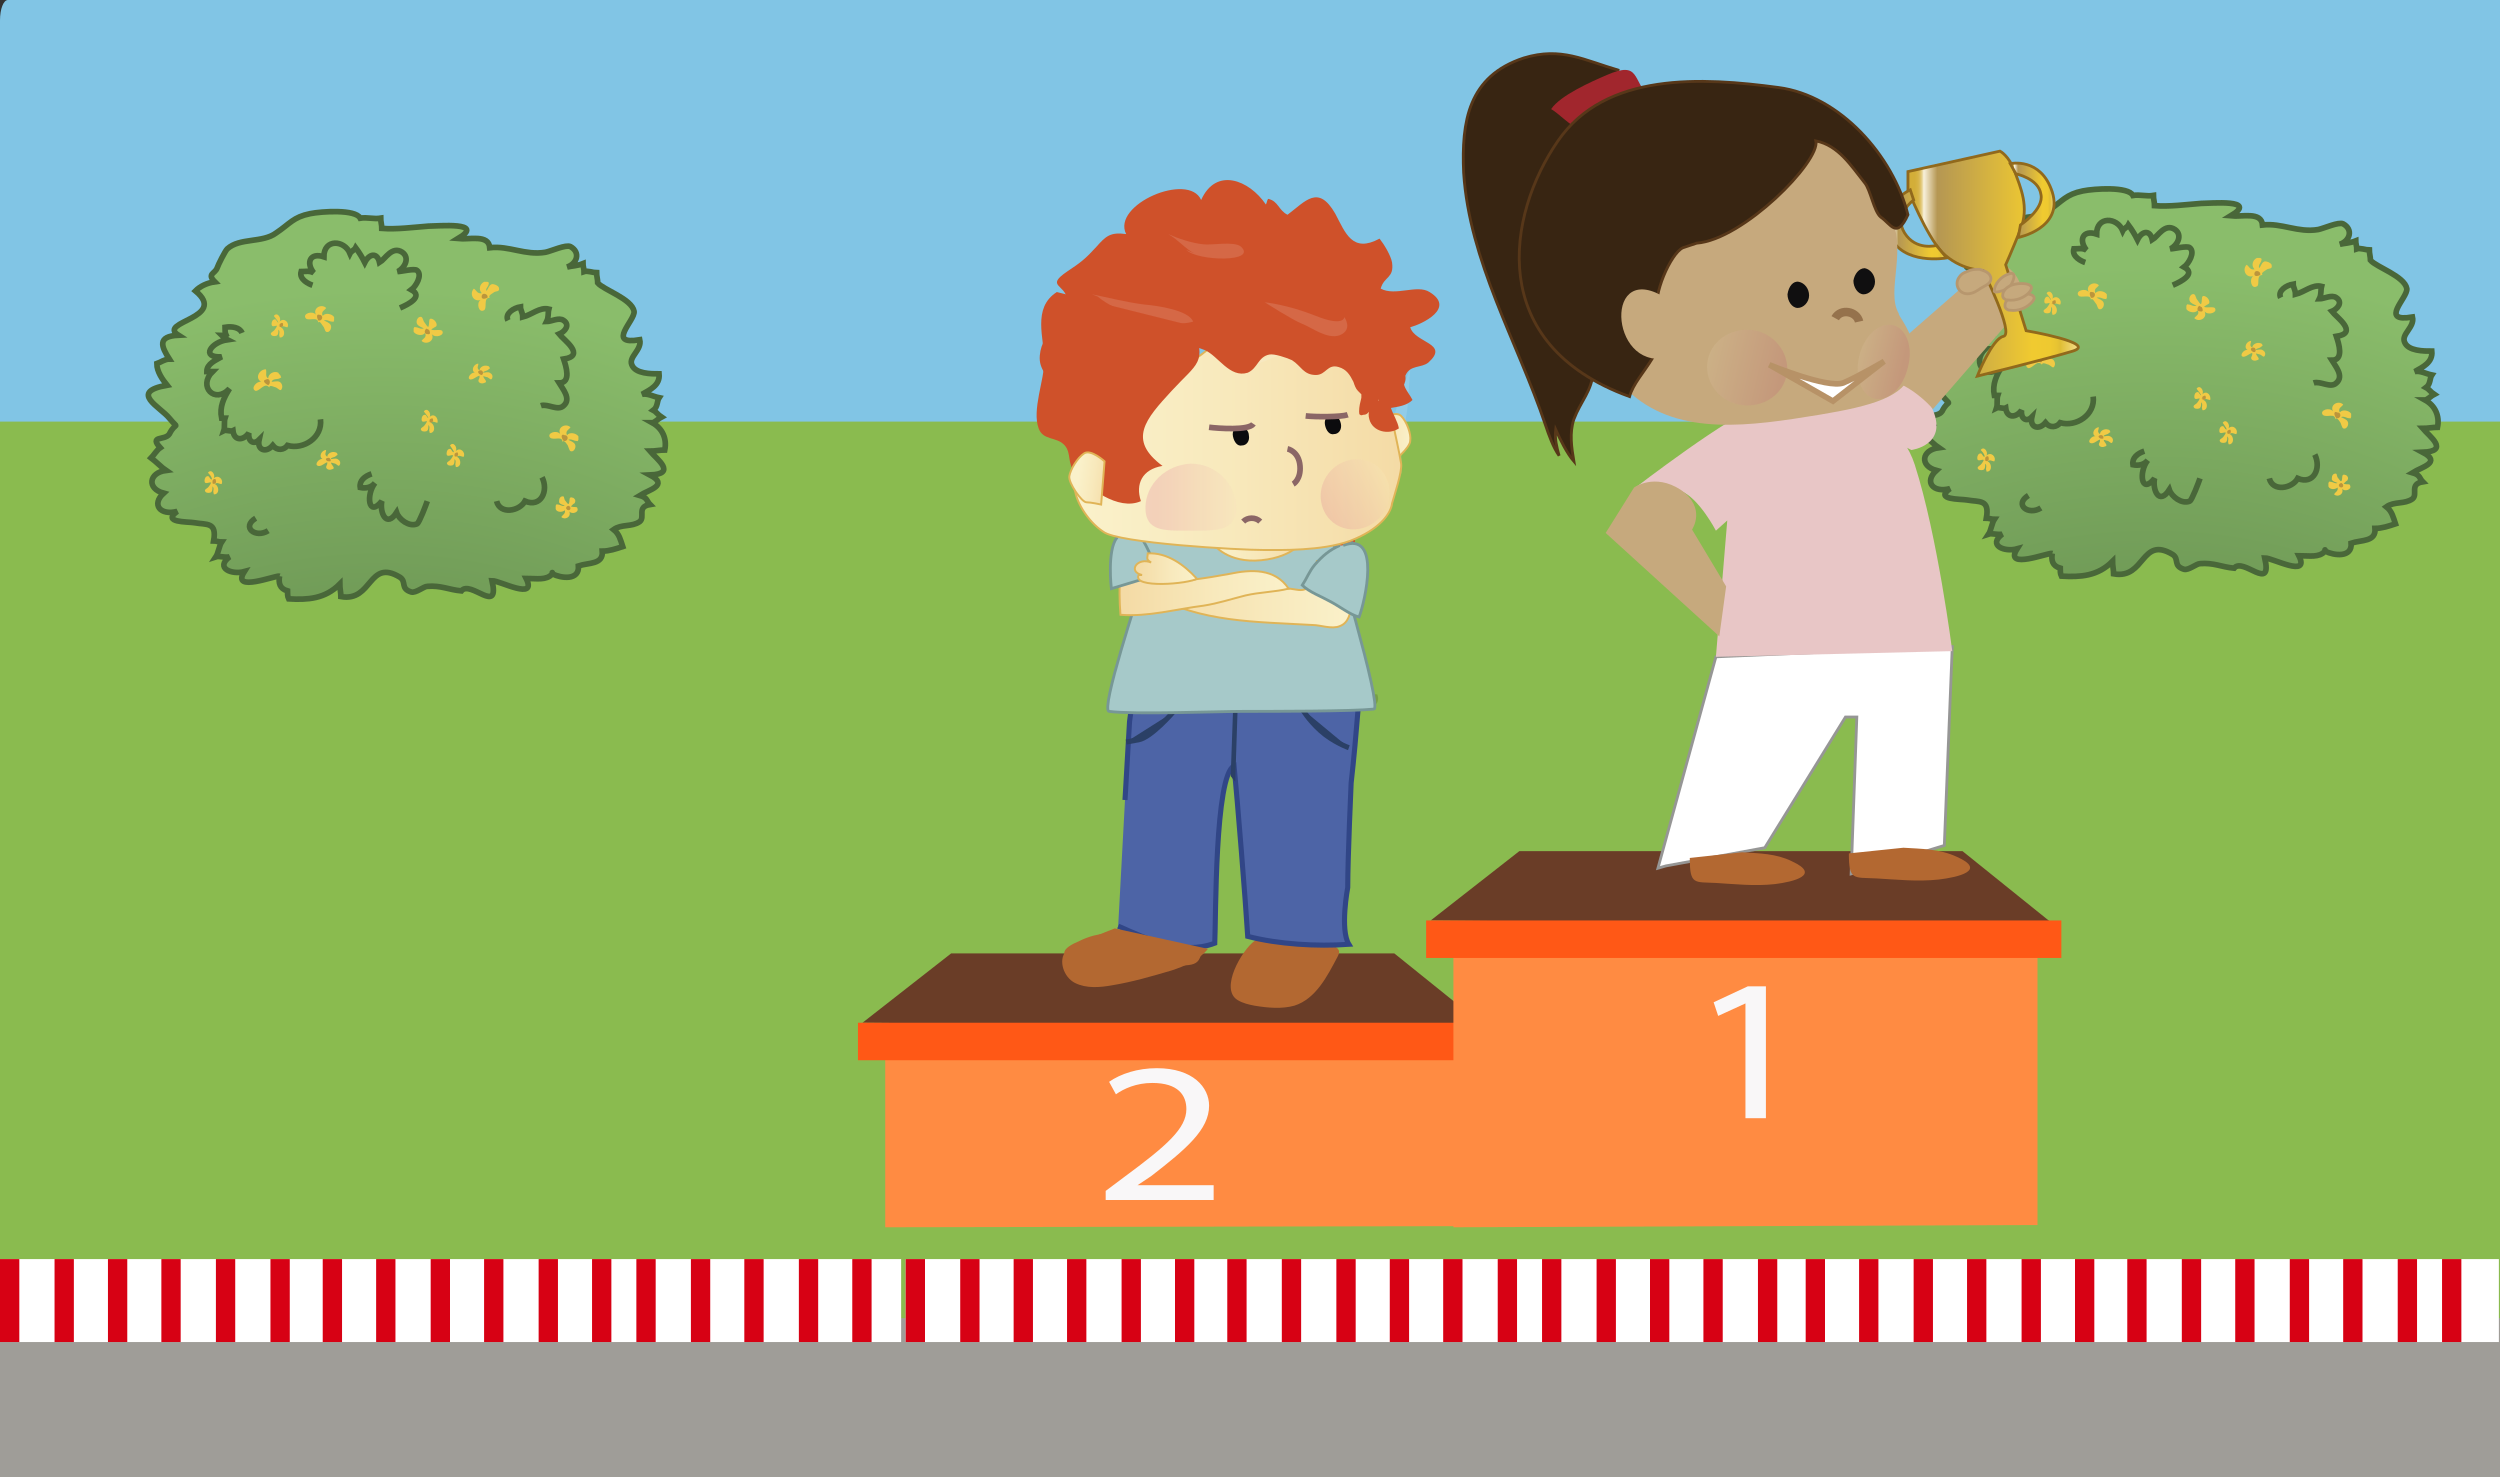 <?xml version="1.0" encoding="utf-8"?>
<!-- Generator: Adobe Illustrator 21.0.0, SVG Export Plug-In . SVG Version: 6.00 Build 0)  -->
<svg version="1.1" id="Capa_1" xmlns="http://www.w3.org/2000/svg" xmlns:xlink="http://www.w3.org/1999/xlink" x="0px" y="0px"
	 viewBox="0 0 220 130" style="enable-background:new 0 0 220 130;" xml:space="preserve">
<rect x="0" y="0" width="220" height="130" fill="#333333" stroke="none"/>
<style type="text/css">
	.st0{fill:#81C5E5;}
	.st1{fill:#9F9D98;}
	.st2{fill:#8ABB4F;}
	.st3{fill:#FFFFFF;}
	.st4{fill:#D70114;}
	.st5{fill:url(#SVGID_1_);stroke:#496739;stroke-width:0.5;}
	.st6{fill:none;stroke:#496739;stroke-width:0.5;}
	.st7{fill:#F0CA45;}
	.st8{fill:#BB953C;}
	.st9{fill:url(#SVGID_2_);stroke:#496739;stroke-width:0.5;}
	.st10{fill:#6A3D27;}
	.st11{fill:#FF8B42;}
	.st12{fill:#FF5816;}
	.st13{fill:#F9F7F8;}
	.st14{fill:#FFFFFF;stroke:#969695;stroke-width:0.25;}
	.st15{fill:#E8C6C6;}
	.st16{fill:#C6A97D;}
	.st17{fill:url(#SVGID_3_);stroke:#91691C;stroke-width:0.25;}
	.st18{fill:url(#SVGID_4_);stroke:#91691C;stroke-width:0.25;}
	.st19{fill:url(#SVGID_5_);stroke:#91691C;stroke-width:0.25;}
	.st20{fill:#C6A97D;stroke:#B7976E;stroke-width:0.25;stroke-miterlimit:10;}
	.st21{fill:#A1262D;}
	.st22{fill:#382512;stroke:#573719;stroke-width:0.25;}
	.st23{fill:#100F10;}
	.st24{opacity:0.13;fill:url(#SVGID_6_);}
	.st25{fill:none;stroke:#95724C;stroke-width:0.75;}
	.st26{opacity:0.13;fill:url(#SVGID_7_);}
	.st27{fill:#FFFFFF;stroke:#B79267;stroke-width:0.5;}
	.st28{fill:#B36831;}
	.st29{fill:#4D64A6;stroke:#314687;stroke-width:0.45;}
	.st30{fill:#2B4066;stroke:#2B4066;stroke-width:0.45;}
	.st31{fill:#2B4066;}
	.st32{opacity:0.17;fill:#181918;}
	.st33{fill:#CF512A;}
	.st34{fill:#A6C9C9;stroke:#779796;stroke-width:0.25;}
	.st35{fill:#FFFFFF;stroke:#888A8B;stroke-width:0.223;}
	.st36{fill:url(#SVGID_8_);stroke:#E0B457;stroke-width:0.174;}
	.st37{fill:url(#SVGID_9_);stroke:#E0B457;stroke-width:0.174;}
	.st38{fill:url(#SVGID_10_);stroke:#E0B457;stroke-width:0.174;}
	.st39{fill:url(#SVGID_11_);stroke:#E0B457;stroke-width:0.174;}
	.st40{fill:none;stroke:#010101;stroke-width:0.197;}
	.st41{opacity:0.14;fill:#F4F4F4;}
	.st42{fill:url(#SVGID_12_);stroke:#E0B457;stroke-width:0.174;}
	.st43{fill:url(#SVGID_13_);stroke:#E0B457;stroke-width:0.174;}
	.st44{opacity:0.13;fill:url(#SVGID_14_);}
	.st45{fill:#0B0B0D;}
	.st46{opacity:0.13;fill:url(#SVGID_15_);}
	.st47{fill:url(#SVGID_16_);}
	.st48{opacity:0.14;fill:#F5F5F4;}
	.st49{opacity:0.13;fill:#FFFFFF;}
	.st50{fill:url(#SVGID_17_);stroke:#E0B457;stroke-width:0.174;}
	.st51{fill:none;stroke:#8B6666;stroke-width:0.5;}
</style>
<path class="st0" d="M221,127.2c0,1-0.3,1.8-0.7,1.8H0.7c-0.4,0-0.7-0.8-0.7-1.8V1.8C0,0.8,0.3,0,0.7,0h219.5c0.4,0,0.7,0.8,0.7,1.8
	V127.2z"/>
<rect y="67" class="st1" width="221" height="63"/>
<rect x="0" y="37.1" class="st2" width="221" height="78.9"/>
<g>
	<g>
		<rect x="0" y="110.8" class="st3" width="79.3" height="7.3"/>
		<g>
			<g>
				<rect x="0" y="110.8" class="st4" width="1.7" height="7.3"/>
				<rect x="4.8" y="110.8" class="st4" width="1.7" height="7.3"/>
				<rect x="9.5" y="110.8" class="st4" width="1.7" height="7.3"/>
				<rect x="14.2" y="110.8" class="st4" width="1.7" height="7.3"/>
				<rect x="19" y="110.8" class="st4" width="1.7" height="7.3"/>
				<rect x="23.8" y="110.8" class="st4" width="1.7" height="7.3"/>
			</g>
			<g>
				<rect x="28.4" y="110.8" class="st4" width="1.7" height="7.3"/>
				<rect x="33.1" y="110.8" class="st4" width="1.7" height="7.3"/>
				<rect x="37.9" y="110.8" class="st4" width="1.7" height="7.3"/>
				<rect x="42.6" y="110.8" class="st4" width="1.7" height="7.3"/>
				<rect x="47.4" y="110.8" class="st4" width="1.7" height="7.3"/>
				<rect x="52.1" y="110.8" class="st4" width="1.7" height="7.3"/>
			</g>
		</g>
		<g>
			<g>
				<rect x="56" y="110.8" class="st4" width="1.7" height="7.3"/>
				<rect x="60.8" y="110.8" class="st4" width="1.7" height="7.3"/>
				<rect x="65.5" y="110.8" class="st4" width="1.7" height="7.3"/>
				<rect x="70.3" y="110.8" class="st4" width="1.7" height="7.3"/>
				<rect x="75" y="110.8" class="st4" width="1.7" height="7.3"/>
			</g>
		</g>
	</g>
	<g>
		<g>
			<rect x="79.7" y="110.8" class="st3" width="79.3" height="7.3"/>
			<g>
				<g>
					<rect x="79.7" y="110.8" class="st4" width="1.7" height="7.3"/>
					<rect x="84.5" y="110.8" class="st4" width="1.7" height="7.3"/>
					<rect x="89.2" y="110.8" class="st4" width="1.7" height="7.3"/>
					<rect x="93.9" y="110.8" class="st4" width="1.7" height="7.3"/>
					<rect x="98.7" y="110.8" class="st4" width="1.7" height="7.3"/>
					<rect x="103.4" y="110.8" class="st4" width="1.7" height="7.3"/>
				</g>
				<g>
					<rect x="108" y="110.8" class="st4" width="1.7" height="7.3"/>
					<rect x="112.8" y="110.8" class="st4" width="1.7" height="7.3"/>
					<rect x="117.6" y="110.8" class="st4" width="1.7" height="7.3"/>
					<rect x="122.3" y="110.8" class="st4" width="1.7" height="7.3"/>
					<rect x="127" y="110.8" class="st4" width="1.7" height="7.3"/>
					<rect x="131.8" y="110.8" class="st4" width="1.7" height="7.3"/>
				</g>
			</g>
			<g>
				<g>
					<rect x="135.7" y="110.8" class="st4" width="1.7" height="7.3"/>
					<rect x="140.5" y="110.8" class="st4" width="1.7" height="7.3"/>
					<rect x="145.2" y="110.8" class="st4" width="1.7" height="7.3"/>
					<rect x="149.9" y="110.8" class="st4" width="1.7" height="7.3"/>
					<rect x="154.7" y="110.8" class="st4" width="1.7" height="7.3"/>
				</g>
			</g>
		</g>
	</g>
	<g>
		<g>
			<rect x="158.9" y="110.8" class="st3" width="61" height="7.3"/>
			<g>
				<g>
					<rect x="158.9" y="110.8" class="st4" width="1.7" height="7.3"/>
					<rect x="163.6" y="110.8" class="st4" width="1.7" height="7.3"/>
					<rect x="168.4" y="110.8" class="st4" width="1.7" height="7.3"/>
					<rect x="173.1" y="110.8" class="st4" width="1.7" height="7.3"/>
					<rect x="177.9" y="110.8" class="st4" width="1.7" height="7.3"/>
					<rect x="182.6" y="110.8" class="st4" width="1.7" height="7.3"/>
				</g>
				<g>
					<rect x="187.2" y="110.8" class="st4" width="1.7" height="7.3"/>
					<rect x="192" y="110.8" class="st4" width="1.7" height="7.3"/>
					<rect x="196.7" y="110.8" class="st4" width="1.7" height="7.3"/>
					<rect x="201.5" y="110.8" class="st4" width="1.7" height="7.3"/>
					<rect x="206.2" y="110.8" class="st4" width="1.7" height="7.3"/>
					<rect x="211" y="110.8" class="st4" width="1.7" height="7.3"/>
				</g>
			</g>
			<g>
				<g>
					<rect x="214.9" y="110.8" class="st4" width="1.7" height="7.3"/>
				</g>
			</g>
		</g>
	</g>
</g>
<g>
	<radialGradient id="SVGID_1_" cx="33.447" cy="95.847" r="70.472" gradientUnits="userSpaceOnUse">
		<stop  offset="0" style="stop-color:#496739"/>
		<stop  offset="1" style="stop-color:#8ABD6B"/>
	</radialGradient>
	<path class="st5" d="M24.6,50.7c-0.3-0.1-4.3,1.5-3.1-0.4c-1.1,0.3-2.6-0.3-1.3-1.3c-0.4,0.1-0.9-0.1-1.2,0c0.2-0.3,0.3-1,0.5-1.3
		c-0.2,0-0.5-0.1-0.7-0.1c0.3-1.7-0.6-1.4-1.7-1.6c-0.6-0.1-2.9,0-1.5-1c-1.5,0.4-2.3-0.6-1.2-1.6c-1.5-0.4-1.3-1.8,0.2-2
		c-0.3-0.2-0.9-0.8-1.3-1.1c0.2-0.2,0.5-0.7,0.8-0.9c-1-1.1,0.4-0.6,0.8-1.2c0.6-1.2,0.9-0.3,0-1.4c-0.8-1-3.6-2.3-0.2-2.9
		c-0.4-0.5-0.9-1.2-0.9-1.9c0.3-0.1,0.7-0.4,1.1-0.4c-0.7-1.1-1.1-2,0.8-2.1c-1.9-1.2,4.4-1.5,1.5-3.9c0.4-0.4,1-0.7,1.7-0.8
		c-0.7-0.7,0-0.7,0.2-1.2c0.1-0.3,0.7-1.5,0.9-1.7c1.1-1,3.1-0.5,4.3-1.4c1.2-0.8,1.5-1.4,3-1.7c1-0.2,4-0.4,4.4,0.4
		c0.6-0.1,1.2,0.1,1.8,0c0,0.3,0.1,0.6,0.1,0.9c1.3,0.1,2.8-0.1,4.1-0.2c0.8,0,5.1-0.4,2.6,1.1c1,0.1,2.7-0.4,2.8,0.8
		c1.7-0.2,3.1,0.7,4.9,0.4c0.5-0.1,1.8-0.7,2.2-0.5c0.9,0.5,0.6,1.5-0.3,1.8c0.4-0.1,0.9-0.1,1.4-0.3c0,0.2,0.1,0.5,0.1,0.7
		c0.3-0.1,0.8,0.1,1.1,0.1c0,0.3,0.1,0.6,0.1,0.9c0.5,0.6,3,1.4,3.2,2.5c0.1,0.8-2.5,3,0.5,2.5c0.2,0.9-1,1.5-0.7,2.2
		c0.3,0.8,1.7,0.8,2.4,0.8c0.1,1-0.8,1.4-1.5,1.8c0.5-0.1,1,0.2,1.5,0.3c-0.2,0.3-0.1,0.8-0.5,1.1c0.2,0.1,0.4,0.4,0.7,0.6
		c-0.2,0.1-0.6,0.5-0.8,0.5c0.9,0.5,1.3,1.4,1.1,2.4c-0.4,0-0.9,0.1-1.3,0.1c0.6,0.7,2.4,2,0,2.1c1.7,0.9-0.1,1.3-0.9,1.8
		c0.7,0.2,0.6,0.5,0.9,0.8c-1.2,0.2-0.4,1.1-0.9,1.5c-0.7,0.5-1.6,0.2-2.3,0.7c0.5,0.4,0.6,0.9,0.8,1.5c-0.6,0.2-1.2,0.4-1.8,0.4
		c0.1,1.2-1.2,1-2.1,1.3c0.1,1.3-1.5,1.1-2.3,0.7c0-0.1,0-0.2,0,0c-0.5,0.6-1.4,0.4-2.3,0.4c1,2-2.3,0.2-3,0.2
		c0.7,3.1-1.9-0.1-2.7,0.9c-1.1-0.1-1.8-0.5-3-0.4c-0.3,0-1,0.6-1.4,0.5c-1-0.3-0.4-0.9-1-1.3c-2.8-1.7-2.4,2.2-5.2,1.7
		c0-0.3-0.1-0.8-0.1-1.1c-1.3,1.3-2.8,1.4-4.5,1.3c-0.1-0.2-0.1-0.5-0.1-0.7c-0.7-0.2-0.8-0.7-0.7-1.3"/>
	<path class="st6" d="M21.3,29.3c-0.2-0.5-0.9-0.6-1.5-0.5c0,0.3,0,0.5,0.1,0.7c-0.1,0.1-0.3,0-0.4,0c0.1,0.1,0.3,0.3,0.5,0.4
		c-1.4,0.2-2.4,1.6-0.5,1.5c-0.5,0.3-1.3,0.6-1.3,1.3c0.2,0,0.3,0,0.5,0c-1.3,1.3,0.2,2.9,1.5,1.5c-0.5,0.8-0.9,1.6-0.7,2.6
		c0.1,0,0.2,0,0.3,0c-0.1,0.3,0,0.8-0.1,1.1c0.2-0.1,0.6,0.1,0.8,0c0.1,0.9,0.9,0.9,1.4,0.2c-0.1,0.7,0.4,1.1,0.9,0.6
		c-0.2,0.9,0.6,1.2,1.2,0.5c0.4,0.5,1,0.4,1.3,0c1.4,0.4,3.1-0.7,2.9-2.3"/>
	<path class="st6" d="M32.7,41.7c-0.6,0.2-1.1,0.6-1,1.2c0.5,0.1,1,0,1.3-0.4c-0.8,1-0.6,3.1,0.6,1.6c-0.2,1,0.4,2.4,1.3,1
		c0.2,0.6,1.1,1.3,1.8,1c0.2-0.1,0.8-1.7,0.9-2"/>
	<path class="st6" d="M44.7,28.2c-0.3-0.6,0.5-1.1,1.1-1.2c0,0.3,0.2,0.5,0.2,0.9c0.8-0.2,1.5-0.9,2.3-0.7c-0.1,0.4,0,0.7-0.2,1.1
		c0.4,0,1.1-0.4,1.5-0.1c0.6,0.4,0.1,1-0.4,1.2c0.4,0.5,2.4,1.9,0.4,2.2c0.2,0.6,0.7,2.1-0.4,2.1c0.3,0.5,1.1,1.4,0.4,2
		c-0.5,0.5-1.4-0.2-2,0"/>
	<path class="st6" d="M43.7,44.1c0.3,1.2,2,0.9,2.5,0c1.4,0.6,2.1-0.9,1.5-2.1"/>
	<path class="st6" d="M22.5,45.6c-1.3,0.8,0,1.8,1.1,1.1"/>
	<path class="st6" d="M27.5,25.1c-0.3-0.1-1.2-0.5-1-1.2c0.4,0,0.7-0.1,1.1,0.1c-0.7-0.9-0.3-1.8,0.9-1.4c0-1.6,1.8-1.5,2.3-0.3
		c0.1-0.2,0.4-0.3,0.5-0.5c0.3,0.4,0.6,0.9,0.8,1.3c0.4-0.8,1.1-0.9,1.3,0c0.5-0.3,1.1-1.5,2-0.9c0.7,0.5,0.2,1.4-0.4,1.7
		c0.3,0,1.5-0.3,1.7-0.1c0.5,0.4-0.1,1.4-0.5,1.7c1.1,0.6-0.3,1.3-1,1.6"/>
	<g>
		<path class="st7" d="M23.7,34.1c0-0.3,0.5,0,0.6,0c0.2,0.1,0.4,0.4,0.5,0.1c0.1-0.2,0-0.5-0.2-0.6c-0.2-0.1-0.5,0-0.7,0
			c0.1-0.3,0.5-0.2,0.7-0.3c0.1-0.1,0.2,0,0.1-0.2c0-0.1-0.2-0.2-0.2-0.3c-0.4-0.2-0.9,0.1-0.9,0.5c-0.3-0.2-0.1-0.5-0.2-0.8
			c-0.6,0-1,0.8-0.4,1.1c-0.4-0.1-1,0.6-0.5,0.8C22.9,34.4,23.3,33.6,23.7,34.1"/>
		<path class="st8" d="M23.6,33.9c0.3-0.2,0.1-0.7-0.2-0.5C23,33.5,23.4,33.8,23.6,33.9"/>
	</g>
	<g>
		<path class="st7" d="M28,28.4c0.1-0.3,0.4,0.3,0.5,0.4c0.1,0.2,0.1,0.5,0.4,0.4c0.2-0.1,0.3-0.4,0.2-0.6c-0.1-0.2-0.4-0.3-0.6-0.4
			c0.3-0.1,0.5,0.1,0.7,0.1c0.2,0,0.1,0.1,0.2-0.1c0-0.1,0-0.3,0-0.3c-0.2-0.3-0.8-0.4-1-0.1c-0.2-0.4,0.2-0.5,0.3-0.7
			c-0.4-0.4-1.2,0-0.9,0.6c-0.3-0.4-1.2-0.1-0.9,0.3C27.1,28.3,28,27.8,28,28.4"/>
		<path class="st8" d="M28,28.2c0.4,0.1,0.5-0.5,0.1-0.5C27.8,27.6,27.9,28,28,28.2"/>
	</g>
	<g>
		<path class="st7" d="M49.5,38.9c0.1-0.3,0.5,0.3,0.5,0.4c0.1,0.2,0.1,0.5,0.4,0.4c0.2-0.1,0.3-0.4,0.2-0.6
			c-0.1-0.2-0.4-0.3-0.6-0.4c0.3-0.1,0.5,0.1,0.7,0.1c0.2,0,0.1,0.1,0.2-0.1c0-0.1,0-0.3,0-0.3c-0.2-0.3-0.8-0.4-1-0.1
			c-0.2-0.4,0.2-0.5,0.3-0.7c-0.4-0.4-1.2,0-0.9,0.6c-0.3-0.4-1.2-0.1-0.9,0.3C48.7,38.8,49.5,38.3,49.5,38.9"/>
		<path class="st8" d="M49.6,38.8c0.4,0.1,0.5-0.5,0.1-0.5C49.3,38.1,49.4,38.6,49.6,38.8"/>
	</g>
	<g>
		<path class="st7" d="M43.1,26.2c-0.2-0.2,0.3-0.4,0.4-0.5c0.2-0.1,0.5,0,0.4-0.4c-0.1-0.2-0.4-0.3-0.6-0.3
			c-0.3,0.1-0.3,0.4-0.5,0.6C42.7,25.4,43,25.2,43,25c0-0.1,0.1-0.1-0.1-0.2c-0.1,0-0.3,0-0.3,0c-0.4,0.2-0.5,0.7-0.2,1
			c-0.4,0.1-0.5-0.3-0.7-0.4c-0.4,0.4-0.1,1.2,0.6,1c-0.4,0.2-0.2,1.2,0.3,0.9C42.9,27.1,42.5,26.2,43.1,26.2"/>
		<path class="st8" d="M42.9,26.2c0.1-0.3-0.4-0.5-0.5-0.2C42.3,26.4,42.7,26.3,42.9,26.2"/>
	</g>
	<g>
		<g>
			<path class="st7" d="M29,40.8c0-0.2,0.4,0,0.5,0c0.2,0.1,0.3,0.3,0.4,0.1c0.1-0.2,0-0.4-0.2-0.5c-0.2-0.1-0.4,0-0.6,0
				c0.1-0.2,0.3-0.1,0.5-0.3c0.1-0.1,0.1,0,0.1-0.1c0-0.1-0.1-0.2-0.2-0.2c-0.3-0.1-0.7,0.1-0.7,0.4c-0.3-0.2-0.1-0.4-0.1-0.6
				c-0.4,0-0.7,0.6-0.3,0.8c-0.3-0.1-0.8,0.5-0.4,0.6C28.4,41.1,28.8,40.4,29,40.8"/>
			<path class="st8" d="M29,40.7c0.2-0.1,0.1-0.5-0.2-0.4C28.5,40.4,28.8,40.6,29,40.7"/>
		</g>
		<path class="st7" d="M28.8,40.6c0,0,0,0.2,0,0.2c0,0.1-0.1,0.2-0.1,0.3c0,0.2,0.3,0.3,0.5,0.2c0.5-0.1-0.3-0.5,0-0.7"/>
	</g>
	<g>
		<g>
			<path class="st7" d="M42.4,33.2c0-0.2,0.4,0,0.5,0c0.2,0.1,0.3,0.3,0.4,0.1c0.1-0.2,0-0.4-0.2-0.5c-0.2-0.1-0.4,0-0.6,0
				c0.1-0.2,0.3-0.1,0.5-0.3c0.1-0.1,0.1,0,0.1-0.1c0-0.1-0.1-0.2-0.2-0.2c-0.3-0.1-0.7,0.1-0.7,0.4c-0.3-0.2-0.1-0.4-0.1-0.6
				c-0.4,0-0.7,0.6-0.3,0.8c-0.3-0.1-0.8,0.5-0.4,0.6C41.8,33.4,42.2,32.8,42.4,33.2"/>
			<path class="st8" d="M42.4,33c0.2-0.1,0.1-0.5-0.2-0.4C41.9,32.7,42.2,33,42.4,33"/>
		</g>
		<path class="st7" d="M42.2,33c0,0,0,0.2,0,0.2c0,0.1-0.1,0.2-0.1,0.3c0,0.2,0.3,0.3,0.5,0.2c0.5-0.1-0.3-0.5,0-0.7"/>
	</g>
	<g>
		<g>
			<path class="st7" d="M24.3,28.6c0.2,0-0.1,0.4-0.2,0.5c-0.1,0.1-0.4,0.2-0.2,0.4c0.1,0.1,0.4,0.1,0.5,0c0.1-0.1,0.1-0.3,0.1-0.5
				c0.2,0.2,0,0.4,0.1,0.6c0,0.1,0,0.1,0.1,0.1c0.1,0,0.2-0.1,0.2-0.1c0.2-0.2,0.1-0.7-0.2-0.8c0.2-0.2,0.4,0,0.6,0
				c0.2-0.4-0.3-0.9-0.7-0.5c0.2-0.3-0.2-0.9-0.5-0.5C24.2,28,24.8,28.5,24.3,28.6"/>
			<path class="st8" d="M24.5,28.6c0.1,0.3,0.5,0.2,0.4-0.1C24.9,28.3,24.6,28.5,24.5,28.6"/>
		</g>
		<path class="st7" d="M24.6,28.4c0,0-0.2,0-0.2-0.1c-0.1-0.1-0.1-0.2-0.2-0.2c-0.2,0-0.3,0.2-0.3,0.4c0,0.5,0.6-0.1,0.7,0.3"/>
	</g>
	<g>
		<g>
			<path class="st7" d="M39.8,40c0.2,0-0.1,0.4-0.2,0.5c-0.1,0.1-0.4,0.2-0.2,0.4c0.1,0.1,0.4,0.1,0.5,0c0.1-0.1,0.1-0.3,0.1-0.5
				c0.2,0.2,0,0.4,0.1,0.6c0,0.1,0,0.1,0.1,0.1c0.1,0,0.2-0.1,0.2-0.1c0.2-0.2,0.1-0.7-0.2-0.8c0.2-0.2,0.4,0,0.6,0
				c0.2-0.4-0.3-0.9-0.7-0.5c0.2-0.3-0.2-0.9-0.5-0.5C39.7,39.4,40.2,39.9,39.8,40"/>
			<path class="st8" d="M39.9,40c0.1,0.3,0.5,0.2,0.4-0.1C40.3,39.7,40,39.9,39.9,40"/>
		</g>
		<path class="st7" d="M40,39.8c0,0-0.2,0-0.2-0.1c-0.1-0.1-0.1-0.2-0.2-0.2c-0.2,0-0.3,0.2-0.3,0.4c0,0.5,0.6-0.1,0.7,0.3"/>
	</g>
	<g>
		<g>
			<path class="st7" d="M18.5,42.4c0.2,0-0.1,0.4-0.2,0.5c-0.1,0.1-0.4,0.2-0.2,0.4c0.1,0.1,0.4,0.1,0.5,0c0.1-0.1,0.1-0.3,0.1-0.5
				c0.2,0.2,0,0.4,0.1,0.6c0,0.1,0,0.1,0.1,0.1c0.1,0,0.2-0.1,0.2-0.1c0.2-0.2,0.1-0.7-0.2-0.8c0.2-0.2,0.4,0,0.6,0
				c0.2-0.4-0.3-0.9-0.7-0.5c0.2-0.3-0.2-0.9-0.5-0.5C18.4,41.7,18.9,42.2,18.5,42.4"/>
			<path class="st8" d="M18.6,42.4c0.1,0.3,0.5,0.2,0.4-0.1C19,42,18.7,42.2,18.6,42.4"/>
		</g>
		<path class="st7" d="M18.7,42.2c0,0-0.2,0-0.2-0.1c-0.1-0.1-0.1-0.2-0.2-0.2c-0.2,0-0.3,0.2-0.3,0.4c0,0.5,0.6-0.1,0.7,0.3"/>
	</g>
	<g>
		<g>
			<path class="st7" d="M37.5,37c0.2,0-0.1,0.4-0.2,0.5c-0.1,0.1-0.4,0.2-0.2,0.4c0.1,0.1,0.4,0.1,0.5,0c0.1-0.1,0.1-0.3,0.1-0.5
				c0.2,0.2,0,0.4,0.1,0.6c0,0.1,0,0.1,0.1,0.1c0.1,0,0.2-0.1,0.2-0.1c0.2-0.2,0.1-0.7-0.2-0.8c0.2-0.2,0.4,0,0.6,0
				c0.1-0.4-0.3-0.9-0.7-0.5c0.2-0.3-0.2-0.9-0.5-0.5C37.4,36.4,38,36.9,37.5,37"/>
			<path class="st8" d="M37.7,37c0.1,0.3,0.5,0.2,0.4-0.1C38.1,36.7,37.8,36.9,37.7,37"/>
		</g>
		<path class="st7" d="M37.8,36.8c0,0-0.2,0-0.2-0.1c-0.1-0.1-0.1-0.2-0.2-0.2c-0.2,0-0.3,0.2-0.3,0.4c0,0.5,0.6-0.1,0.7,0.3"/>
	</g>
	<g>
		<g>
			<path class="st7" d="M50.1,44.3c-0.1,0.2-0.3-0.2-0.4-0.3c-0.1-0.2,0-0.4-0.3-0.3c-0.2,0.1-0.2,0.3-0.2,0.5
				c0.1,0.2,0.3,0.2,0.5,0.3c-0.2,0.1-0.4-0.1-0.6-0.1c-0.1,0-0.1-0.1-0.2,0.1c0,0.1,0,0.2,0,0.3c0.1,0.3,0.6,0.3,0.8,0.1
				c0.1,0.3-0.2,0.4-0.3,0.6c0.3,0.3,0.9,0,0.7-0.5c0.2,0.3,0.9,0.1,0.7-0.3C50.8,44.5,50.1,44.8,50.1,44.3"/>
			<path class="st8" d="M50.1,44.5c-0.3,0-0.4,0.3-0.1,0.4C50.3,44.9,50.2,44.6,50.1,44.5"/>
		</g>
		<path class="st7" d="M50.2,44.6c0,0,0.1-0.1,0.2-0.2c0.1-0.1,0.2-0.1,0.2-0.2c0.1-0.2-0.1-0.4-0.2-0.4c-0.5-0.2-0.1,0.6-0.5,0.6"
			/>
	</g>
	<g>
		<g>
			<path class="st7" d="M37.8,28.7c-0.1,0.3-0.4-0.3-0.5-0.4c-0.1-0.2-0.1-0.5-0.4-0.4c-0.2,0.1-0.3,0.4-0.2,0.6
				c0.1,0.2,0.4,0.3,0.6,0.4c-0.3,0.1-0.5-0.1-0.7-0.1c-0.1,0-0.1-0.1-0.2,0.1c0,0.1,0,0.3,0,0.3c0.2,0.3,0.8,0.4,1,0.1
				c0.2,0.4-0.2,0.5-0.3,0.7c0.4,0.4,1.2,0,0.9-0.6c0.3,0.4,1.2,0.1,0.9-0.3C38.6,28.9,37.8,29.3,37.8,28.7"/>
			<path class="st8" d="M37.7,28.9c-0.3-0.1-0.5,0.5-0.1,0.5C38,29.5,37.8,29.1,37.7,28.9"/>
		</g>
		<path class="st7" d="M37.9,29.1c0,0,0.1-0.2,0.2-0.2c0.1-0.1,0.2-0.1,0.3-0.2c0.1-0.2-0.1-0.5-0.3-0.6c-0.6-0.3-0.1,0.7-0.6,0.8"
			/>
	</g>
</g>
<g>
	<radialGradient id="SVGID_2_" cx="189.447" cy="93.847" r="70.472" gradientUnits="userSpaceOnUse">
		<stop  offset="0" style="stop-color:#496739"/>
		<stop  offset="1" style="stop-color:#8ABD6B"/>
	</radialGradient>
	<path class="st9" d="M180.6,48.7c-0.3-0.1-4.3,1.5-3.1-0.4c-1.1,0.3-2.6-0.3-1.3-1.3c-0.4,0.1-0.9-0.1-1.2,0c0.2-0.3,0.3-1,0.5-1.3
		c-0.2,0-0.5-0.1-0.7-0.1c0.3-1.7-0.6-1.4-1.7-1.6c-0.6-0.1-2.9,0-1.5-1c-1.5,0.4-2.3-0.6-1.2-1.6c-1.5-0.4-1.3-1.8,0.2-2
		c-0.3-0.2-0.9-0.8-1.3-1.1c0.2-0.2,0.5-0.7,0.8-0.9c-1-1.1,0.4-0.6,0.8-1.2c0.6-1.2,0.9-0.3,0-1.4c-0.8-1-3.6-2.3-0.2-2.9
		c-0.4-0.5-0.9-1.2-0.9-1.9c0.3-0.1,0.7-0.4,1.1-0.4c-0.7-1.1-1.1-2,0.8-2.1c-1.9-1.2,4.4-1.5,1.5-3.9c0.4-0.4,1-0.7,1.7-0.8
		c-0.7-0.7,0-0.7,0.2-1.2c0.1-0.3,0.7-1.5,0.9-1.7c1.1-1,3.1-0.5,4.3-1.4c1.2-0.8,1.5-1.4,3-1.7c1-0.2,4-0.4,4.4,0.4
		c0.6-0.1,1.2,0.1,1.8,0c0,0.3,0.1,0.6,0.1,0.9c1.3,0.1,2.8-0.1,4.1-0.2c0.8,0,5.1-0.4,2.6,1.1c1,0.1,2.7-0.4,2.8,0.8
		c1.7-0.2,3.1,0.7,4.9,0.4c0.5-0.1,1.8-0.7,2.2-0.5c0.9,0.5,0.6,1.5-0.3,1.8c0.4-0.1,0.9-0.1,1.4-0.3c0,0.2,0.1,0.5,0.1,0.7
		c0.3-0.1,0.8,0.1,1.1,0.1c0,0.3,0.1,0.6,0.1,0.9c0.5,0.6,3,1.4,3.2,2.5c0.1,0.8-2.5,3,0.5,2.5c0.2,0.9-1,1.5-0.7,2.2
		c0.3,0.8,1.7,0.8,2.4,0.8c0.1,1-0.8,1.4-1.5,1.8c0.5-0.1,1,0.2,1.5,0.3c-0.2,0.3-0.1,0.8-0.5,1.1c0.2,0.1,0.4,0.4,0.7,0.6
		c-0.2,0.1-0.6,0.5-0.8,0.5c0.9,0.5,1.3,1.4,1.1,2.4c-0.4,0-0.9,0.1-1.3,0.1c0.6,0.7,2.4,2,0,2.1c1.7,0.9-0.1,1.3-0.9,1.8
		c0.7,0.2,0.6,0.5,0.9,0.8c-1.2,0.2-0.4,1.1-0.9,1.5c-0.7,0.5-1.6,0.2-2.3,0.7c0.5,0.4,0.6,0.9,0.8,1.5c-0.6,0.2-1.2,0.4-1.8,0.4
		c0.1,1.2-1.2,1-2.1,1.3c0.1,1.3-1.5,1.1-2.3,0.7c0-0.1,0-0.2,0,0c-0.5,0.6-1.4,0.4-2.3,0.4c1,2-2.3,0.2-3,0.2
		c0.7,3.1-1.9-0.1-2.7,0.9c-1.1-0.1-1.8-0.5-3-0.4c-0.3,0-1,0.6-1.4,0.5c-1-0.3-0.4-0.9-1-1.3c-2.8-1.7-2.4,2.2-5.2,1.7
		c0-0.3-0.1-0.8-0.1-1.1c-1.3,1.3-2.8,1.4-4.5,1.3c-0.1-0.2-0.1-0.5-0.1-0.7c-0.7-0.2-0.8-0.7-0.7-1.3"/>
	<path class="st6" d="M177.3,27.3c-0.2-0.5-0.9-0.6-1.5-0.5c0,0.3,0,0.5,0.1,0.7c-0.1,0.1-0.3,0-0.4,0c0.1,0.1,0.3,0.3,0.5,0.4
		c-1.4,0.2-2.4,1.6-0.5,1.5c-0.5,0.3-1.3,0.6-1.3,1.3c0.2,0,0.3,0,0.5,0c-1.3,1.3,0.2,2.9,1.5,1.5c-0.5,0.8-0.9,1.6-0.7,2.6
		c0.1,0,0.2,0,0.3,0c-0.1,0.3,0,0.8-0.1,1.1c0.2-0.1,0.6,0.1,0.8,0c0.1,0.9,0.9,0.9,1.4,0.2c-0.1,0.7,0.4,1.1,0.9,0.6
		c-0.2,0.9,0.6,1.2,1.2,0.5c0.4,0.5,1,0.4,1.3,0c1.4,0.4,3.1-0.7,2.9-2.3"/>
	<path class="st6" d="M188.7,39.7c-0.6,0.2-1.1,0.6-1,1.2c0.5,0.1,1,0,1.3-0.4c-0.8,1-0.6,3.1,0.6,1.6c-0.2,1,0.4,2.4,1.3,1
		c0.2,0.6,1.1,1.3,1.8,1c0.2-0.1,0.8-1.7,0.9-2"/>
	<path class="st6" d="M200.7,26.2c-0.3-0.6,0.5-1.1,1.1-1.2c0,0.3,0.2,0.5,0.2,0.9c0.8-0.2,1.5-0.9,2.3-0.7c-0.1,0.4,0,0.7-0.2,1.1
		c0.4,0,1.1-0.4,1.5-0.1c0.6,0.4,0.1,1-0.4,1.2c0.4,0.5,2.4,1.9,0.4,2.2c0.2,0.6,0.7,2.1-0.4,2.1c0.3,0.5,1.1,1.4,0.4,2
		c-0.5,0.5-1.4-0.2-2,0"/>
	<path class="st6" d="M199.7,42.1c0.3,1.2,2,0.9,2.5,0c1.4,0.6,2.1-0.9,1.5-2.1"/>
	<path class="st6" d="M178.5,43.6c-1.3,0.8,0,1.8,1.1,1.1"/>
	<path class="st6" d="M183.5,23.1c-0.3-0.1-1.2-0.5-1-1.2c0.4,0,0.7-0.1,1.1,0.1c-0.7-0.9-0.3-1.8,0.9-1.4c0-1.6,1.8-1.5,2.3-0.3
		c0.1-0.2,0.4-0.3,0.5-0.5c0.3,0.4,0.6,0.9,0.8,1.3c0.4-0.8,1.1-0.9,1.3,0c0.5-0.3,1.1-1.5,2-0.9c0.7,0.5,0.2,1.4-0.4,1.7
		c0.3,0,1.5-0.3,1.7-0.1c0.5,0.4-0.1,1.4-0.5,1.7c1.1,0.6-0.3,1.3-1,1.6"/>
	<g>
		<path class="st7" d="M179.7,32.1c0-0.3,0.5,0,0.6,0c0.2,0.1,0.4,0.4,0.5,0.1c0.1-0.2,0-0.5-0.2-0.6c-0.2-0.1-0.5,0-0.7,0
			c0.1-0.3,0.5-0.2,0.7-0.3c0.1-0.1,0.2,0,0.1-0.2c0-0.1-0.2-0.2-0.2-0.3c-0.4-0.2-0.9,0.1-0.9,0.5c-0.3-0.2-0.1-0.5-0.2-0.8
			c-0.6,0-1,0.8-0.4,1.1c-0.4-0.1-1,0.6-0.5,0.8C178.9,32.4,179.3,31.6,179.7,32.1"/>
		<path class="st8" d="M179.6,31.9c0.3-0.2,0.1-0.7-0.2-0.5C179,31.5,179.4,31.8,179.6,31.9"/>
	</g>
	<g>
		<path class="st7" d="M184,26.4c0.1-0.3,0.4,0.3,0.5,0.4c0.1,0.2,0.1,0.5,0.4,0.4c0.2-0.1,0.3-0.4,0.2-0.6
			c-0.1-0.2-0.4-0.3-0.6-0.4c0.3-0.1,0.5,0.1,0.7,0.1c0.2,0,0.1,0.1,0.2-0.1c0-0.1,0-0.3,0-0.3c-0.2-0.3-0.8-0.4-1-0.1
			c-0.2-0.4,0.2-0.5,0.3-0.7c-0.4-0.4-1.2,0-0.9,0.6c-0.3-0.4-1.2-0.1-0.9,0.3C183.1,26.3,184,25.8,184,26.4"/>
		<path class="st8" d="M184,26.2c0.4,0.1,0.5-0.5,0.1-0.5C183.8,25.6,183.9,26,184,26.2"/>
	</g>
	<g>
		<path class="st7" d="M205.5,36.9c0.1-0.3,0.5,0.3,0.5,0.4c0.1,0.2,0.1,0.5,0.4,0.4c0.2-0.1,0.3-0.4,0.2-0.6
			c-0.1-0.2-0.4-0.3-0.6-0.4c0.3-0.1,0.5,0.1,0.7,0.1c0.2,0,0.1,0.1,0.2-0.1c0-0.1,0-0.3,0-0.3c-0.2-0.3-0.8-0.4-1-0.1
			c-0.2-0.4,0.2-0.5,0.3-0.7c-0.4-0.4-1.2,0-0.9,0.6c-0.3-0.4-1.2-0.1-0.9,0.3C204.7,36.8,205.5,36.3,205.5,36.9"/>
		<path class="st8" d="M205.6,36.8c0.4,0.1,0.5-0.5,0.1-0.5C205.3,36.1,205.4,36.6,205.6,36.8"/>
	</g>
	<g>
		<path class="st7" d="M199.1,24.2c-0.2-0.2,0.3-0.4,0.4-0.5c0.2-0.1,0.5,0,0.4-0.4c-0.1-0.2-0.4-0.3-0.6-0.3
			c-0.3,0.1-0.3,0.4-0.5,0.6c-0.1-0.3,0.2-0.5,0.2-0.7c0-0.1,0.1-0.1-0.1-0.2c-0.1,0-0.3,0-0.3,0c-0.4,0.2-0.5,0.7-0.2,1
			c-0.4,0.1-0.5-0.3-0.7-0.4c-0.4,0.4-0.1,1.2,0.6,1c-0.4,0.2-0.2,1.2,0.3,0.9C198.9,25.1,198.5,24.2,199.1,24.2"/>
		<path class="st8" d="M198.9,24.2c0.1-0.3-0.4-0.5-0.5-0.2C198.3,24.4,198.7,24.3,198.9,24.2"/>
	</g>
	<g>
		<g>
			<path class="st7" d="M185,38.8c0-0.2,0.4,0,0.5,0c0.2,0.1,0.3,0.3,0.4,0.1c0.1-0.2,0-0.4-0.2-0.5c-0.2-0.1-0.4,0-0.6,0
				c0.1-0.2,0.3-0.1,0.5-0.3c0.1-0.1,0.1,0,0.1-0.1c0-0.1-0.1-0.2-0.2-0.2c-0.3-0.1-0.7,0.1-0.7,0.4c-0.3-0.2-0.1-0.4-0.1-0.6
				c-0.4,0-0.7,0.6-0.3,0.8c-0.3-0.1-0.8,0.5-0.4,0.6C184.4,39.1,184.8,38.4,185,38.8"/>
			<path class="st8" d="M185,38.7c0.2-0.1,0.1-0.5-0.2-0.4C184.5,38.4,184.8,38.6,185,38.7"/>
		</g>
		<path class="st7" d="M184.8,38.6c0,0,0,0.2,0,0.2c0,0.1-0.1,0.2-0.1,0.3c0,0.2,0.3,0.3,0.5,0.2c0.5-0.1-0.3-0.5,0-0.7"/>
	</g>
	<g>
		<g>
			<path class="st7" d="M198.4,31.2c0-0.2,0.4,0,0.5,0c0.2,0.1,0.3,0.3,0.4,0.1c0.1-0.2,0-0.4-0.2-0.5c-0.2-0.1-0.4,0-0.6,0
				c0.1-0.2,0.3-0.1,0.5-0.3c0.1-0.1,0.1,0,0.1-0.1c0-0.1-0.1-0.2-0.2-0.2c-0.3-0.1-0.7,0.1-0.7,0.4c-0.3-0.2-0.1-0.4-0.1-0.6
				c-0.4,0-0.7,0.6-0.3,0.8c-0.3-0.1-0.8,0.5-0.4,0.6C197.8,31.4,198.2,30.8,198.4,31.2"/>
			<path class="st8" d="M198.4,31c0.2-0.1,0.1-0.5-0.2-0.4C197.9,30.7,198.2,31,198.4,31"/>
		</g>
		<path class="st7" d="M198.2,31c0,0,0,0.2,0,0.2c0,0.1-0.1,0.2-0.1,0.3c0,0.2,0.3,0.3,0.5,0.2c0.5-0.1-0.3-0.5,0-0.7"/>
	</g>
	<g>
		<g>
			<path class="st7" d="M180.3,26.6c0.2,0-0.1,0.4-0.2,0.5c-0.1,0.1-0.4,0.2-0.2,0.4c0.1,0.1,0.4,0.1,0.5,0c0.1-0.1,0.1-0.3,0.1-0.5
				c0.2,0.2,0,0.4,0.1,0.6c0,0.1,0,0.1,0.1,0.1c0.1,0,0.2-0.1,0.2-0.1c0.2-0.2,0.1-0.7-0.2-0.8c0.2-0.2,0.4,0,0.6,0
				c0.2-0.4-0.3-0.9-0.7-0.5c0.2-0.3-0.2-0.9-0.5-0.5C180.2,26,180.8,26.5,180.3,26.6"/>
			<path class="st8" d="M180.5,26.6c0.1,0.3,0.5,0.2,0.4-0.1C180.9,26.3,180.6,26.5,180.5,26.6"/>
		</g>
		<path class="st7" d="M180.6,26.4c0,0-0.2,0-0.2-0.1c-0.1-0.1-0.1-0.2-0.2-0.2c-0.2,0-0.3,0.2-0.3,0.4c0,0.5,0.6-0.1,0.7,0.3"/>
	</g>
	<g>
		<g>
			<path class="st7" d="M195.8,38c0.2,0-0.1,0.4-0.2,0.5c-0.1,0.1-0.4,0.2-0.2,0.4c0.1,0.1,0.4,0.1,0.5,0c0.1-0.1,0.1-0.3,0.1-0.5
				c0.2,0.2,0,0.4,0.1,0.6c0,0.1,0,0.1,0.1,0.1c0.1,0,0.2-0.1,0.2-0.1c0.2-0.2,0.1-0.7-0.2-0.8c0.2-0.2,0.4,0,0.6,0
				c0.2-0.4-0.3-0.9-0.7-0.5c0.2-0.3-0.2-0.9-0.5-0.5C195.7,37.4,196.2,37.9,195.8,38"/>
			<path class="st8" d="M195.9,38c0.1,0.3,0.5,0.2,0.4-0.1C196.3,37.7,196,37.9,195.9,38"/>
		</g>
		<path class="st7" d="M196,37.8c0,0-0.2,0-0.2-0.1c-0.1-0.1-0.1-0.2-0.2-0.2c-0.2,0-0.3,0.2-0.3,0.4c0,0.5,0.6-0.1,0.7,0.3"/>
	</g>
	<g>
		<g>
			<path class="st7" d="M174.5,40.4c0.2,0-0.1,0.4-0.2,0.5c-0.1,0.1-0.4,0.2-0.2,0.4c0.1,0.1,0.4,0.1,0.5,0c0.1-0.1,0.1-0.3,0.1-0.5
				c0.2,0.2,0,0.4,0.1,0.6c0,0.1,0,0.1,0.1,0.1c0.1,0,0.2-0.1,0.2-0.1c0.2-0.2,0.1-0.7-0.2-0.8c0.2-0.2,0.4,0,0.6,0
				c0.2-0.4-0.3-0.9-0.7-0.5c0.2-0.3-0.2-0.9-0.5-0.5C174.4,39.7,174.9,40.2,174.5,40.4"/>
			<path class="st8" d="M174.6,40.4c0.1,0.3,0.5,0.2,0.4-0.1C175,40,174.7,40.2,174.6,40.4"/>
		</g>
		<path class="st7" d="M174.7,40.2c0,0-0.2,0-0.2-0.1c-0.1-0.1-0.1-0.2-0.2-0.2c-0.2,0-0.3,0.2-0.3,0.4c0,0.5,0.6-0.1,0.7,0.3"/>
	</g>
	<g>
		<g>
			<path class="st7" d="M193.5,35c0.2,0-0.1,0.4-0.2,0.5c-0.1,0.1-0.4,0.2-0.2,0.4c0.1,0.1,0.4,0.1,0.5,0c0.1-0.1,0.1-0.3,0.1-0.5
				c0.2,0.2,0,0.4,0.1,0.6c0,0.1,0,0.1,0.1,0.1c0.1,0,0.2-0.1,0.2-0.1c0.2-0.2,0.1-0.7-0.2-0.8c0.2-0.2,0.4,0,0.6,0
				c0.1-0.4-0.3-0.9-0.7-0.5c0.2-0.3-0.2-0.9-0.5-0.5C193.4,34.4,194,34.9,193.5,35"/>
			<path class="st8" d="M193.7,35c0.1,0.3,0.5,0.2,0.4-0.1C194.1,34.7,193.8,34.9,193.7,35"/>
		</g>
		<path class="st7" d="M193.8,34.8c0,0-0.2,0-0.2-0.1c-0.1-0.1-0.1-0.2-0.2-0.2c-0.2,0-0.3,0.2-0.3,0.4c0,0.5,0.6-0.1,0.7,0.3"/>
	</g>
	<g>
		<g>
			<path class="st7" d="M206.1,42.3c-0.1,0.2-0.3-0.2-0.4-0.3c-0.1-0.2,0-0.4-0.3-0.3c-0.2,0.1-0.2,0.3-0.2,0.5
				c0.1,0.2,0.3,0.2,0.5,0.3c-0.2,0.1-0.4-0.1-0.6-0.1c-0.1,0-0.1-0.1-0.2,0.1c0,0.1,0,0.2,0,0.3c0.1,0.3,0.6,0.3,0.8,0.1
				c0.1,0.3-0.2,0.4-0.3,0.6c0.3,0.3,0.9,0,0.7-0.5c0.2,0.3,0.9,0.1,0.7-0.3C206.8,42.5,206.1,42.8,206.1,42.3"/>
			<path class="st8" d="M206.1,42.5c-0.3,0-0.4,0.3-0.1,0.4C206.3,42.9,206.2,42.6,206.1,42.5"/>
		</g>
		<path class="st7" d="M206.2,42.6c0,0,0.1-0.1,0.2-0.2c0.1-0.1,0.2-0.1,0.2-0.2c0.1-0.2-0.1-0.4-0.2-0.4c-0.5-0.2-0.1,0.6-0.5,0.6"
			/>
	</g>
	<g>
		<g>
			<path class="st7" d="M193.8,26.7c-0.1,0.3-0.4-0.3-0.5-0.4c-0.1-0.2-0.1-0.5-0.4-0.4c-0.2,0.1-0.3,0.4-0.2,0.6
				c0.1,0.2,0.4,0.3,0.6,0.4c-0.3,0.1-0.5-0.1-0.7-0.1c-0.1,0-0.1-0.1-0.2,0.1c0,0.1,0,0.3,0,0.3c0.2,0.3,0.8,0.4,1,0.1
				c0.2,0.4-0.2,0.5-0.3,0.7c0.4,0.4,1.2,0,0.9-0.6c0.3,0.4,1.2,0.1,0.9-0.3C194.6,26.9,193.8,27.3,193.8,26.7"/>
			<path class="st8" d="M193.7,26.9c-0.3-0.1-0.5,0.5-0.1,0.5C194,27.5,193.8,27.1,193.7,26.9"/>
		</g>
		<path class="st7" d="M193.9,27.1c0,0,0.1-0.2,0.2-0.2c0.1-0.1,0.2-0.1,0.3-0.2c0.1-0.2-0.1-0.5-0.3-0.6c-0.6-0.3-0.1,0.7-0.6,0.8"
			/>
	</g>
</g>
<g>
	<g>
		<polygon class="st10" points="75.9,90 130.9,90.5 122.7,83.9 83.7,83.9 		"/>
		<polygon class="st11" points="77.9,92.9 77.9,108 129.3,107.9 129.3,92.8 		"/>
		<rect x="75.5" y="90" class="st12" width="55.9" height="3.3"/>
	</g>
	<g>
		<path class="st13" d="M97.3,105.8v-1l1.6-1.2c3.8-2.8,5.5-4.3,5.5-6c0-1.2-0.7-2.3-3-2.3c-1.4,0-2.5,0.5-3.2,1l-0.6-1.1
			c1-0.7,2.5-1.2,4.2-1.2c3.2,0,4.6,1.7,4.6,3.3c0,2.1-2,3.8-5.1,6.2l-1.2,0.8v0h6.7v1.3H97.3z"/>
	</g>
</g>
<g>
	<polygon class="st10" points="125.9,81 180.9,81.5 172.7,74.9 133.7,74.9 	"/>
	<polygon class="st11" points="127.9,84 127.9,108 179.3,107.8 179.3,83.8 	"/>
	<rect x="125.5" y="81" class="st12" width="55.9" height="3.3"/>
</g>
<g>
	<polygon class="st14" points="145.9,76.4 146.6,76.2 155.3,74.6 162.4,63.1 163.4,63.1 162.9,76.9 171.1,74.4 171.8,56.9 151,57.8 
			"/>
	<path class="st15" d="M154.8,35.8l3.8-0.4c0,0,7.9-0.7,9.9,5.5s3.3,16.4,3.3,16.4L151,57.8l1-12l-1,0.9c0,0-1.5-2.9-3.1-3.5
		c-1.5-0.7-4.1-0.2-4.1-0.2S152.5,36.3,154.8,35.8z"/>
	<path class="st15" d="M164.5,32.3c0,0,4.3,0.7,5.6,3.8c1.3,3.1-1.9,3.5-1.9,3.5l-8-4.1L164.5,32.3z"/>
	<path class="st16" d="M141.3,46.9l2.5-4c0,0,1.8-1.3,4.1,0.2c2.3,1.6,1,3.5,1,3.5l3,5l-0.6,4.4L141.3,46.9z"/>
	<path class="st16" d="M165.2,31.8l10.2-8.9c0,0,0.8,0,1.8,1.1c1,1.1,0.8,2.9,0.8,2.9l-7.9,9.1c0,0-1.3-1.6-3.3-2.4
		C164.7,32.7,165.2,31.8,165.2,31.8z"/>
	<linearGradient id="SVGID_3_" gradientUnits="userSpaceOnUse" x1="167.93" y1="23.218" x2="182.934" y2="23.218">
		<stop  offset="0" style="stop-color:#D3AD37"/>
		<stop  offset="3.697192e-02" style="stop-color:#D3AE39"/>
		<stop  offset="5.028852e-02" style="stop-color:#D5B140"/>
		<stop  offset="5.978265e-02" style="stop-color:#D8B54B"/>
		<stop  offset="6.745954e-02" style="stop-color:#DBBC5C"/>
		<stop  offset="7.403754e-02" style="stop-color:#E0C572"/>
		<stop  offset="7.986011e-02" style="stop-color:#E6D18E"/>
		<stop  offset="8.512603e-02" style="stop-color:#EEDEAE"/>
		<stop  offset="8.981137e-02" style="stop-color:#F6EDD2"/>
		<stop  offset="9.090910e-02" style="stop-color:#F8F1DC"/>
		<stop  offset="0.17" style="stop-color:#B59753"/>
		<stop  offset="0.727" style="stop-color:#F0CA30"/>
		<stop  offset="0.834" style="stop-color:#EEC930"/>
		<stop  offset="0.872" style="stop-color:#E7C432"/>
		<stop  offset="0.891" style="stop-color:#E0BE34"/>
		<stop  offset="1" style="stop-color:#F5DE8C"/>
	</linearGradient>
	<path class="st17" d="M167.9,16.7v-1.6l8.1-1.8c0,0,0.8,0.4,1.3,1.8s1.3,3.1,0.5,5.1s-1.3,3.1-1.3,3.1l1.8,5.8c0,0,6.4,1.1,4.1,1.8
		c-2.3,0.7-8.4,2.2-8.4,2.2s1.3-3.3,2.3-3.5c1-0.2-1.8-5.8-1.8-5.8s-2,0-3.6-1.6C169.5,20.7,167.9,16.7,167.9,16.7z"/>
	<linearGradient id="SVGID_4_" gradientUnits="userSpaceOnUse" x1="176.923" y1="17.583" x2="180.822" y2="17.583">
		<stop  offset="0" style="stop-color:#D3AD37"/>
		<stop  offset="3.697192e-02" style="stop-color:#D3AE39"/>
		<stop  offset="5.028852e-02" style="stop-color:#D5B140"/>
		<stop  offset="5.978265e-02" style="stop-color:#D8B54B"/>
		<stop  offset="6.745954e-02" style="stop-color:#DBBC5C"/>
		<stop  offset="7.403754e-02" style="stop-color:#E0C572"/>
		<stop  offset="7.986011e-02" style="stop-color:#E6D18E"/>
		<stop  offset="8.512603e-02" style="stop-color:#EEDEAE"/>
		<stop  offset="8.981137e-02" style="stop-color:#F6EDD2"/>
		<stop  offset="9.090910e-02" style="stop-color:#F8F1DC"/>
		<stop  offset="0.17" style="stop-color:#B59753"/>
		<stop  offset="0.727" style="stop-color:#F0CA30"/>
		<stop  offset="0.834" style="stop-color:#EEC930"/>
		<stop  offset="0.872" style="stop-color:#E7C432"/>
		<stop  offset="0.891" style="stop-color:#E0BE34"/>
		<stop  offset="1" style="stop-color:#F5DE8C"/>
	</linearGradient>
	<path class="st18" d="M177.4,15.3c0,0,2,0.4,2.2,1.8c0.3,1.3-1.8,2.7-1.8,2.7l-0.2,1.1c0,0,4-0.8,3-4c-1-3.1-3.7-2.5-3.7-2.5
		L177.4,15.3z"/>
	<linearGradient id="SVGID_5_" gradientUnits="userSpaceOnUse" x1="166.18" y1="19.708" x2="171.366" y2="19.708">
		<stop  offset="0" style="stop-color:#D3AD37"/>
		<stop  offset="3.697192e-02" style="stop-color:#D3AE39"/>
		<stop  offset="5.028852e-02" style="stop-color:#D5B140"/>
		<stop  offset="5.978265e-02" style="stop-color:#D8B54B"/>
		<stop  offset="6.745954e-02" style="stop-color:#DBBC5C"/>
		<stop  offset="7.403754e-02" style="stop-color:#E0C572"/>
		<stop  offset="7.986011e-02" style="stop-color:#E6D18E"/>
		<stop  offset="8.512603e-02" style="stop-color:#EEDEAE"/>
		<stop  offset="8.981137e-02" style="stop-color:#F6EDD2"/>
		<stop  offset="9.090910e-02" style="stop-color:#F8F1DC"/>
		<stop  offset="0.17" style="stop-color:#B59753"/>
		<stop  offset="0.727" style="stop-color:#F0CA30"/>
		<stop  offset="0.834" style="stop-color:#EEC930"/>
		<stop  offset="0.872" style="stop-color:#E7C432"/>
		<stop  offset="0.891" style="stop-color:#E0BE34"/>
		<stop  offset="1" style="stop-color:#F5DE8C"/>
	</linearGradient>
	<path class="st19" d="M168.4,17.6c0,0-1.8,1.3-0.8,2.9c1,1.6,2.8,1.1,2.8,1.1l0.9,1.1c0,0-3.9,0.7-5-2c-1-2.7,1.8-4,1.8-4
		L168.4,17.6z"/>
	<path class="st20" d="M175.1,24.2c-0.2-0.3-0.6-0.4-0.9-0.5c-0.4,0-0.7,0-1.1,0.2c-0.3,0.1-0.5,0.2-0.7,0.5
		c-0.5,0.7,0.1,1.7,1.1,1.4c0.4-0.1,0.7-0.4,1.1-0.6C175,25,175.4,24.7,175.1,24.2z"/>
	<path class="st20" d="M175.5,25.6C175.5,25.6,175.5,25.7,175.5,25.6c0,0.1,0.1,0.1,0.1,0.1c0.4,0,0.9-0.2,1.2-0.4
		c0.3-0.3,0.8-1.5,0-1.2C176.1,24.3,175.5,25,175.5,25.6z"/>
	<path class="st20" d="M177,26.1c-0.2,0.1-0.4,0.3-0.5,0.5c-0.1,0.2-0.1,0.5,0.1,0.6c0.1,0.1,0.2,0.1,0.3,0.1
		c0.7,0.1,1.4-0.2,1.8-0.6C179.8,25.7,177.6,25.7,177,26.1z"/>
	<path class="st20" d="M176.8,25.2c-0.2,0.1-0.4,0.3-0.5,0.5c-0.1,0.2-0.1,0.5,0.1,0.6c0.1,0.1,0.2,0.1,0.3,0.1
		c0.7,0.1,1.4-0.2,1.8-0.6C179.5,24.8,177.4,24.8,176.8,25.2z"/>
	<g>
		<g>
			<polygon class="st21" points="157.4,15.6 153.2,16 152.2,13 157.1,12.4 			"/>
			<path class="st22" d="M142.5,6.2c-3.1-0.9-5.1-2.1-8.4-1.1c-4.9,1.6-5.5,5.6-5.3,10.1c0.5,7.8,4.7,14.8,7.2,22.2
				c0.3,0.9,0.7,2,1.2,2.7c-0.2-0.7-0.4-1.5-0.3-2.3c0.4,0.9,1,2.1,1.6,2.8c-0.2-1.2-0.4-2.5,0-3.7c0.6-1.6,1.6-2.5,1.7-4.2
				c0.1-3.9-0.5-7.9-1.4-11.7c-1.1-4.6,0.8-7.9,2.7-11.9"/>
			<g>
				<path class="st21" d="M145.2,8.6c-1.6-1.5-0.8-3.3-3.8-2c-1.4,0.6-4.1,1.8-4.9,3c0.7,0.4,1.7,1.5,2.4,1.7
					c0.6,0.1,1.4-0.4,2.1-0.7c1.2-0.5,3.4-0.9,4.2-1.8"/>
				<path class="st16" d="M168.3,30.1c0.4,1.4,0.1,2.2-0.1,2.7c-0.7,2.1-3.3,2.9-8.1,3.7c-6.1,1-12.2,1.9-16.5-1.8
					c-3.2-2.7-1.5-4.4-3.3-7.5c-2.4-4.1-2.5-8.1-0.5-12.3c1.4-3,3.4-4,6.2-5.8c4.3-2.7,7.8-0.9,12.9,0l2,2.7
					c2.8,1.5,3.7,4.1,5.3,6.9c1.8,3.1-0.3,6.9,0.9,8.9C167,27.7,167.9,28.7,168.3,30.1z"/>
				<path class="st22" d="M148.1,21.8c-1.1,0.5-2.7,4.3-2.2,5.5c1.4,3.4-1.9,5.4-2.5,7.6c-12.7-4.6-10.8-16-6.3-22.5
					c4.2-6.1,12.7-5.6,19.4-4.7c5.4,0.7,10.1,6,11.4,11.2c-1,2.2-1.5,0.8-2.4,0.2c-0.6-0.5-0.9-2.4-1.4-3c-1.2-1.5-2.3-3.3-4.3-3.7
					c0.4,1.8-6.4,8.7-10.5,9L148.1,21.8z"/>
				<path class="st23" d="M157.3,25.9c0,0.6,0.4,1.2,0.9,1.2c0.5,0,1-0.5,1-1.1c0-0.6-0.4-1.1-0.9-1.2
					C157.8,24.7,157.4,25.2,157.3,25.9z"/>
				<path class="st16" d="M146.7,26.3c-5.6-3.7-5.1,6.2-0.1,5.2"/>
				
					<linearGradient id="SVGID_6_" gradientUnits="userSpaceOnUse" x1="-4599.605" y1="-1442.396" x2="-4592.598" y2="-1442.396" gradientTransform="matrix(-0.988 -0.228 -0.228 0.988 -4716.226 407.837)">
					<stop  offset="0" style="stop-color:#BB286C"/>
					<stop  offset="1" style="stop-color:#F8F0C8"/>
				</linearGradient>
				<path class="st24" d="M157.2,33.1c-0.4,1.8-2.3,2.9-4.2,2.5c-1.9-0.4-3.1-2.2-2.7-4c0.4-1.8,2.3-2.9,4.2-2.5
					C156.4,29.5,157.6,31.4,157.2,33.1z"/>
				<path class="st23" d="M163.1,24.7c0,0.6,0.4,1.2,0.9,1.2c0.5,0,1-0.5,1-1.1c0-0.6-0.4-1.1-0.9-1.2
					C163.6,23.6,163.2,24.1,163.1,24.7z"/>
				<path class="st25" d="M161.5,28c0.5-0.9,1.9-0.6,2.1,0.3"/>
				
					<linearGradient id="SVGID_7_" gradientUnits="userSpaceOnUse" x1="-4609.725" y1="-1445.592" x2="-4605.395" y2="-1445.592" gradientTransform="matrix(-0.988 -0.228 -0.228 0.988 -4716.226 407.837)">
					<stop  offset="0" style="stop-color:#BB286C"/>
					<stop  offset="1" style="stop-color:#F8F0C8"/>
				</linearGradient>
				<path class="st26" d="M167.9,32.3c-0.4,1.8-1.7,3-2.9,2.8c-1.2-0.3-1.8-1.9-1.4-3.7c0.4-1.8,1.7-3,2.9-2.8
					C167.7,28.8,168.4,30.5,167.9,32.3z"/>
				<path class="st27" d="M155.7,32.1c0,0,5.1,2.1,6.5,1.6c1.4-0.6,3.6-1.9,3.6-1.9l-4.5,3.5L155.7,32.1z"/>
			</g>
		</g>
	</g>
</g>
<g>
	<path class="st28" d="M153.3,75c1.5,0.1,3,0.1,4.4,0.8c2.6,1.2,0.1,1.8-1.5,2c-1.8,0.2-3.5,0-5.2-0.1c-1.9-0.1-2.3,0.2-2.3-2.2"/>
	<path class="st28" d="M167.5,74.6c1.6,0.1,3.2,0.1,4.7,0.8c2.7,1.2,0.1,1.8-1.6,2c-1.9,0.2-3.7,0-5.5-0.1c-2-0.1-2.4,0.2-2.4-2.2"
		/>
</g>
<g>
	<g>
		<path class="st13" d="M153.6,88.3L153.6,88.3l-2.4,1.1l-0.4-1.2l3-1.4h1.6v11.6h-1.8V88.3z"/>
	</g>
</g>
<g>
	<g>
		<path class="st28" d="M108.9,88c0.5,0.3,1,0.4,1.5,0.5c1.2,0.2,2.4,0.3,3.5,0c1.9-0.6,2.9-2.6,3.8-4.3c0.1-0.2,0.2-0.4,0.1-0.6
			c-0.1-0.2-0.3-0.3-0.6-0.4c-1.9-0.5-5-1.7-6.8-0.4C109.3,83.6,107.3,87,108.9,88z"/>
		<path class="st28" d="M100.2,81.9c-1.8,0.1-3.6,0.1-5.2,0.9c-3.1,1.3-0.1,2,1.8,2.3c2.1,0.3,4.1,0,6.2-0.1
			c2.2-0.1,2.8,0.2,2.8-2.4"/>
		<path class="st29" d="M98.4,81.5c2.5,1.1,5.6,2.6,8.5,1.5c0.1-2.1,0-14.8,1.7-15.6c0.3,3.1,1,11.8,1.2,15c2.7,0.7,6.1,0.9,8.9,0.7
			c-0.8-1.3-0.1-5-0.1-5c0-2.6,0.3-9.2,0.3-9.2c0.5-4.4,0.8-9.1,0.8-9.1l-19.8,0l-0.5,3.7L99,70.4"/>
		<path class="st30" d="M118.7,65.8c0,0-1.4-0.5-2.5-1.5c-1.1-1-1.6-1.9-1.6-1.9"/>
		<path class="st30" d="M103.2,62.7c0,0-1.9,2.2-3,2.4c-1.1,0.2-1.1,0.2-1.1,0.2"/>
		<polygon class="st31" points="108.9,62.7 108.7,68.8 108.3,68.3 108.5,62.7 		"/>
		<path class="st32" d="M121.2,61.1c0,0,0.3,0.7-0.3,1c-0.7,0.3-20.8,0.1-21.5,0.1c-0.7,0-0.2-1.5-0.2-1.5L121.2,61.1z"/>
	</g>
	<g>
		<path class="st33" d="M119.1,46.1c0.4,1.3,0,2.8-0.7,3.8c-0.4,0.6-0.2,0.6-0.9,0.7c-0.5,0.1-1.8,0-2.2-0.3
			c-0.7-0.6-1.2-2.8-0.5-3.4c1.1-1,3.2-1,4.5-0.8"/>
		<path class="st34" d="M118.9,47.7c1.6,0.9,1.3,4-0.1,5c-2.2,1.6-3.2-2.1-3.2-3.6"/>
		<polygon class="st35" points="118.4,49.8 116.4,51.4 115.3,49 		"/>
		<path class="st34" d="M117.1,47c0,0,4.6,15.3,3.8,15.4c-1.8,0.2-9,0.2-11.4,0.2c-2.4,0-9.8,0.3-11.9,0c-0.8-0.1,2.6-10.3,3-11.7
			c0.4-1.4-0.1-3.7-0.3-3.9c-0.3-0.3,6.6,1.3,8.3,1.3C110.2,48.4,117.1,47,117.1,47z"/>
		
			<linearGradient id="SVGID_8_" gradientUnits="userSpaceOnUse" x1="55.146" y1="52.293" x2="73.277" y2="52.293" gradientTransform="matrix(-1 0 0 1 174.483 0)">
			<stop  offset="0" style="stop-color:#FAF1CA"/>
			<stop  offset="0.436" style="stop-color:#F8E9BC"/>
			<stop  offset="1" style="stop-color:#F4DAA4"/>
		</linearGradient>
		<path class="st36" d="M115.9,49.3c-0.1,0.5-0.3,2-0.7,2.3c-0.5,0.5-0.9,0.3-1.7,0.2c-1.5-0.1-2.9-0.1-4.4-0.1
			c-1.7,0-7.1-1.5-7.9,0.6c4.6,2.5,9.2,2.4,14.3,2.7c0.7,0,1.7,0.4,2.4,0.1c0.8-0.3,0.9-1.1,1.1-2c0.5-2,0.4-3.7-2.2-3.6"/>
		
			<linearGradient id="SVGID_9_" gradientUnits="userSpaceOnUse" x1="61.082" y1="50.624" x2="75.991" y2="50.624" gradientTransform="matrix(-1 0 0 1 174.483 0)">
			<stop  offset="0" style="stop-color:#FAF1CA"/>
			<stop  offset="0.436" style="stop-color:#F8E9BC"/>
			<stop  offset="1" style="stop-color:#F4DAA4"/>
		</linearGradient>
		<path class="st37" d="M98.9,47.4c-0.3,1.9-0.5,4.2-0.3,6.7c2.4,0.2,4.9-0.5,7.3-0.8c1.3-0.2,2.5-0.6,3.7-0.9
			c1.3-0.3,2.6-0.3,3.8-0.6c-1.2-1.8-3.3-1.7-5.2-1.3c-2.1,0.4-4.4,0.7-6.5,0.8c0.2-0.8-0.9-2.5-1.4-3.3
			C99.8,47.2,99.4,46.8,98.9,47.4"/>
		<path class="st34" d="M102.1,50.5l-4.3,1.3c0,0-0.4-3.4,0.5-4.5C100.3,44.8,101.3,49.7,102.1,50.5z"/>
		
			<linearGradient id="SVGID_10_" gradientUnits="userSpaceOnUse" x1="69.098" y1="50.029" x2="74.641" y2="50.029" gradientTransform="matrix(-1 0 0 1 174.483 0)">
			<stop  offset="0" style="stop-color:#FAF1CA"/>
			<stop  offset="0.436" style="stop-color:#F8E9BC"/>
			<stop  offset="1" style="stop-color:#F4DAA4"/>
		</linearGradient>
		<path class="st38" d="M105.3,50.9c-1.1-1.2-2.6-2.3-4.3-2.2c0,0.4-0.2,0.5,0.3,0.8c-1.2-0.5-2.1,0.8-0.8,1.1c-0.1,0-0.2,0-0.3,0
			c-0.6,1.2,4.4,0.8,5.2,0.3"/>
		<path class="st34" d="M118.2,48c3.4-1.3,1.9,5,1.4,6.3c-0.8-0.2-1.8-1-2.6-1.4c-0.7-0.4-1.8-0.8-2.4-1.4c0.4-0.6,0.6-1.2,1.1-1.8
			c0.7-0.8,1.3-1.3,2.2-1.7"/>
		<g>
			<g>
				
					<linearGradient id="SVGID_11_" gradientUnits="userSpaceOnUse" x1="60.358" y1="48.318" x2="68.376" y2="48.318" gradientTransform="matrix(1 0 0 1 46.439 0)">
					<stop  offset="0" style="stop-color:#FAF1CA"/>
					<stop  offset="0.436" style="stop-color:#F8E9BC"/>
					<stop  offset="1" style="stop-color:#F4DAA4"/>
				</linearGradient>
				<path class="st39" d="M106.8,47.9c0,0,1.2,1.7,4.2,1.4c3-0.3,3.8-1.9,3.8-1.9L106.8,47.9z"/>
				<path class="st40" d="M109.1,19.6"/>
				<path class="st41" d="M124.1,32.5c0,0-0.1,0.2-0.2,0.4c-0.4,1.1-1.4,4-1.5,5.1c-0.1,1.4,0,3.8,0.6,4c0.6,0.1,0.3-1.7,0.3-2.4
					c0-0.7,0.6-3.5,0.6-4.2"/>
				<g>
					<g>
						
							<linearGradient id="SVGID_12_" gradientUnits="userSpaceOnUse" x1="-1325.112" y1="-53.107" x2="-1321.619" y2="-53.107" gradientTransform="matrix(-0.876 -7.610000e-02 -6.690000e-02 0.997 -1040.218 -9.134)">
							<stop  offset="0" style="stop-color:#FAF1CA"/>
							<stop  offset="0.436" style="stop-color:#F8E9BC"/>
							<stop  offset="1" style="stop-color:#F4DAA4"/>
						</linearGradient>
						<path class="st42" d="M121.4,36.9c0,0,1.4-0.8,1.9-0.3c0.5,0.5,0.9,1.6,0.8,2.2c0,0.6-1.6,2-1.9,2c-0.4,0-1.3-0.1-1.3-0.1
							L121.4,36.9z"/>
						
							<linearGradient id="SVGID_13_" gradientUnits="userSpaceOnUse" x1="1758.501" y1="-41.8" x2="1792.739" y2="-41.8" gradientTransform="matrix(0.837 1.000000e-04 -1.000000e-04 1 -1376.261 78.513)">
							<stop  offset="0" style="stop-color:#FAF1CA"/>
							<stop  offset="0.436" style="stop-color:#F8E9BC"/>
							<stop  offset="1" style="stop-color:#F4DAA4"/>
						</linearGradient>
						<path class="st43" d="M120.2,26c0,0,1.9,6.1,1.9,7.9c0,1.8,0.8,4.5,1.2,6.9c0.1,0.7-0.6,2.8-0.8,3.5c-0.1,0.9-1.1,2.3-3.7,3.3
							c-2.5,0.9-6.1,0.8-7.6,0.8c-2.2,0-12.8-0.6-14.1-1.6c-1.4-0.9-2.6-2.9-2.5-4c0.2-1.1,5.6-8.8,9.2-10.4c3.6-1.7,7-6.8,9.8-6.9
							C116.6,25.4,120.2,26,120.2,26z"/>
						
							<linearGradient id="SVGID_14_" gradientUnits="userSpaceOnUse" x1="1992.052" y1="-34.798" x2="2003.053" y2="-34.798" gradientTransform="matrix(0.736 1.000000e-04 -1.000000e-04 1 -1364.335 78.428)">
							<stop  offset="0" style="stop-color:#C71671"/>
							<stop  offset="1" style="stop-color:#FBF4CB"/>
						</linearGradient>
						<path class="st44" d="M100.8,44.7c0,2.1,1.7,2,3.9,2c2.2,0,4.1,0.1,4.1-2c0-2.1-1.8-3.9-4-3.9
							C102.6,40.9,100.8,42.6,100.8,44.7z"/>
						<path class="st45" d="M118,37.3c0.1,0.5-0.2,0.9-0.6,0.9c-0.4,0.1-0.7-0.3-0.8-0.8c-0.1-0.5,0.2-0.9,0.6-0.9
							C117.6,36.5,117.9,36.8,118,37.3z"/>
						<path class="st45" d="M109.9,38.3c0.1,0.5-0.2,0.9-0.6,0.9c-0.4,0.1-0.7-0.3-0.8-0.8c-0.1-0.5,0.2-0.9,0.6-0.9
							C109.5,37.5,109.9,37.9,109.9,38.3z"/>
						
							<linearGradient id="SVGID_15_" gradientUnits="userSpaceOnUse" x1="1818.378" y1="1070.713" x2="1826.231" y2="1070.713" gradientTransform="matrix(0.609 -0.561 0.413 0.828 -1432.039 180.747)">
							<stop  offset="0" style="stop-color:#C71671"/>
							<stop  offset="1" style="stop-color:#FBF4CB"/>
						</linearGradient>
						<path class="st46" d="M121.8,41.7c0.9,1.4,0.5,3.3-0.9,4.3c-1.4,1-3.3,0.7-4.2-0.7c-0.9-1.4-0.5-3.3,0.9-4.3
							C119,40,120.9,40.3,121.8,41.7z"/>
						
							<linearGradient id="SVGID_16_" gradientUnits="userSpaceOnUse" x1="-1307.022" y1="32.434" x2="-1307.022" y2="32.434" gradientTransform="matrix(-0.878 0 0 1 -1032.372 0)">
							<stop  offset="0" style="stop-color:#CC4952"/>
							<stop  offset="1" style="stop-color:#E19931"/>
						</linearGradient>
						<path class="st47" d="M115.8,32.4"/>
						<path class="st48" d="M121.6,32.8c0,0-4.3-2.6-6.1-2.6c-1.8,0-5.2,1.8-5.2,1.8c-0.1,0.1,0.3,0.1,0.4,0c0.1,0,3.5-1.4,3.9-1.6
							c0.5-0.1,0.8-0.2,0.9-0.2c0.1,0,0.5,0.2,0.7,0.4c0.3,0.2,0.7,0.6,0.9,0.8c0.2,0.2,0.5,0.5,0.7,0.7c0.2,0.1,0.4,0.2,1,0.3
							C119.5,32.5,121.6,32.8,121.6,32.8z"/>
						<path class="st33" d="M123.2,32.2c1.4,1.5-0.5,3-2.1,3c-0.3,0-0.6,0-0.9-0.2c-0.1,0-0.2-0.1-0.3-0.2c-0.1,0-0.1,0-0.1-0.1
							c0,0,0-0.2,0-0.2c0.1-0.1,0.2-0.1,0.4-0.1c0.1,0,0.3-0.1,0.4-0.1c0.3,0,0.5,0.3,0.6,0.6c0.1,0.2,0.1,0.5,0,0.7
							c-0.1,0.1-0.2,0.1-0.3,0.2c-0.1,0-0.2,0.2-0.3,0.3c-0.2,0.2-0.3,0.4-0.6,0.4c-0.1,0-0.2,0.1-0.3,0c-0.1,0-0.1-0.2-0.1-0.3
							c0-0.4,0.1-0.8,0.2-1.2c0-0.1,0-0.2,0-0.3c-0.1-0.1-0.2-0.2-0.3-0.3c-0.2-0.2-0.3-0.5-0.4-0.8c-0.3-0.6-0.6-1.1-1.3-1.3
							c-1-0.3-1.1,0.7-2,0.7c-1.1,0-1.3-0.8-2.1-1.3c-0.4-0.2-1.6-0.6-2-0.5c-1,0.2-1,1.2-1.9,1.6c-1.6,0.5-2.6-1.5-3.8-2
							c-0.5-0.2-1.4-0.5-2-0.4c-1.1,0.1-1.2,1-2,1.2c-2,0.4-2.4-2.5-3.9-2.5c-1.2,0-0.7,1.2-1.5,1.3c-1,0.2-1.4-0.8-1.3-1.5
							c-2.5-1-0.7,1.6-0.6,2.3c0.1,0.8-0.8,1.2-0.7,1.7c0.1,0.8,1,0.9,1.3,1.6c-0.5,0.6-1.1,1.6-2,1.7c-2,0.3-0.6-1-0.8-2
							c-0.2-1.2-1.1-1.6-1-2.9c0.1-1.2,0.7-1.8,1.4-2.7c0.5-0.6,1.1-1.6,1-2.3c-0.2-1.3-1.9-1.1,0-2.4c1.2-0.8,1.6-1.1,2.6-2.2
							c0.8-0.9,1.2-1.3,2.6-1.1c-1.3-2.6,5.5-5.5,6.6-3c1.3-2.9,4.2-1.8,5.7,0.4c0.1-0.2,0.1-0.4,0.2-0.5c0.9,0.2,0.9,1,1.7,1.4
							c1.6-1.2,2.7-2.7,4.2-0.1c0.9,1.7,1.5,3.5,3.9,2.2c0.4,0.5,1,1.5,1.1,2.1c0.2,1.4-0.7,1.2-1,2.3c1.3,0.7,3.2-0.4,4.3,0.3
							c2.3,1.4-0.6,2.8-1.7,3.1c0.4,1.4,3.5,1.4,1.6,3.1c-0.6,0.5-1.6,0.2-2,1.1c-0.5,0.9,0.2,1.4,0.6,2.2c-0.5,0.5-1.3,0.6-1.9,0.7
							c0.2,0.6,0.6,1.2,0.7,1.8c-0.9,0.6-2.3,0.3-2.6-0.8c-0.4-1.4,1.3-1.4,1.3-2.7"/>
						<path class="st49" d="M118.3,27.9c0,0,0,0.9-2.5-0.1c-2.5-1-4.5-1.2-4.5-1.2s2.5,1.6,3.3,1.9c0.8,0.3,2.2,1.4,3.3,1
							C119.1,29,118.3,27.9,118.3,27.9z"/>
						<path class="st49" d="M96.6,26.1c1.6,1.4,6.1,2.9,8.4,2.2c-0.4-1-3.1-1.4-4.3-1.5c-1.6-0.2-3.1-0.6-4.6-0.9"/>
						<path class="st49" d="M104.4,22c1,1,6.3,1.1,4.8-0.3c-0.6-0.5-2.6-0.1-3.3-0.2c-1-0.1-2.2-0.5-3.1-0.9
							c0.9,0.5,1.5,1.3,2.3,1.7"/>
						<path class="st33" d="M105,28.7c1.2,3.3,0.4,3.2-1.9,5.7c-2.3,2.5-3.9,4.3-0.8,6.6c-1.8,0.3-2.4,1.6-1.9,3.1
							c-2,0.9-4.7-1.2-5.8-2.5c-0.7-0.8-0.3-1.7-0.9-2.4c-0.7-0.8-1.9-0.4-2.3-1.5c-0.6-1.6,0.5-4.3,0.5-5.9c0-2-1.1-4.7,1.1-6.1"/>
						
							<linearGradient id="SVGID_17_" gradientUnits="userSpaceOnUse" x1="-1387.167" y1="-46.251" x2="-1383.674" y2="-46.251" gradientTransform="matrix(0.873 0.101 -0.135 0.99 1299.547 228.264)">
							<stop  offset="0" style="stop-color:#FAF1CA"/>
							<stop  offset="0.436" style="stop-color:#F8E9BC"/>
							<stop  offset="1" style="stop-color:#F4DAA4"/>
						</linearGradient>
						<path class="st50" d="M97.2,40.6c0,0-1.2-1.1-1.8-0.7c-0.6,0.4-1.2,1.4-1.3,2c-0.1,0.6,1.1,2.3,1.5,2.3c0.4,0,1.3,0.2,1.3,0.2
							L97.2,40.6z"/>
					</g>
					<path class="st51" d="M113.3,39.5c0,0,1,0.2,1.1,1.5c0.1,1.2-0.6,1.6-0.6,1.6"/>
				</g>
			</g>
			<path class="st51" d="M106.4,37.6c0.8,0.1,3.5,0.3,3.9-0.3"/>
			<path class="st51" d="M114.9,36.6c0.9,0.1,3.1,0.1,3.7-0.1"/>
		</g>
		<path class="st51" d="M110.9,45.9c-0.4-0.4-1.1-0.4-1.5,0"/>
	</g>
</g>
<path class="st28" d="M98.1,81.7C97,82.1,96,82.6,94.9,83c-0.4,0.2-0.8,0.3-1.1,0.7c-0.7,0.8-0.2,2.3,0.8,2.8c1,0.5,2.2,0.4,3.3,0.2
	c1.8-0.3,3.5-0.8,5.2-1.3c1.2-0.4,2.4-0.9,3.2-1.9"/>
</svg>
